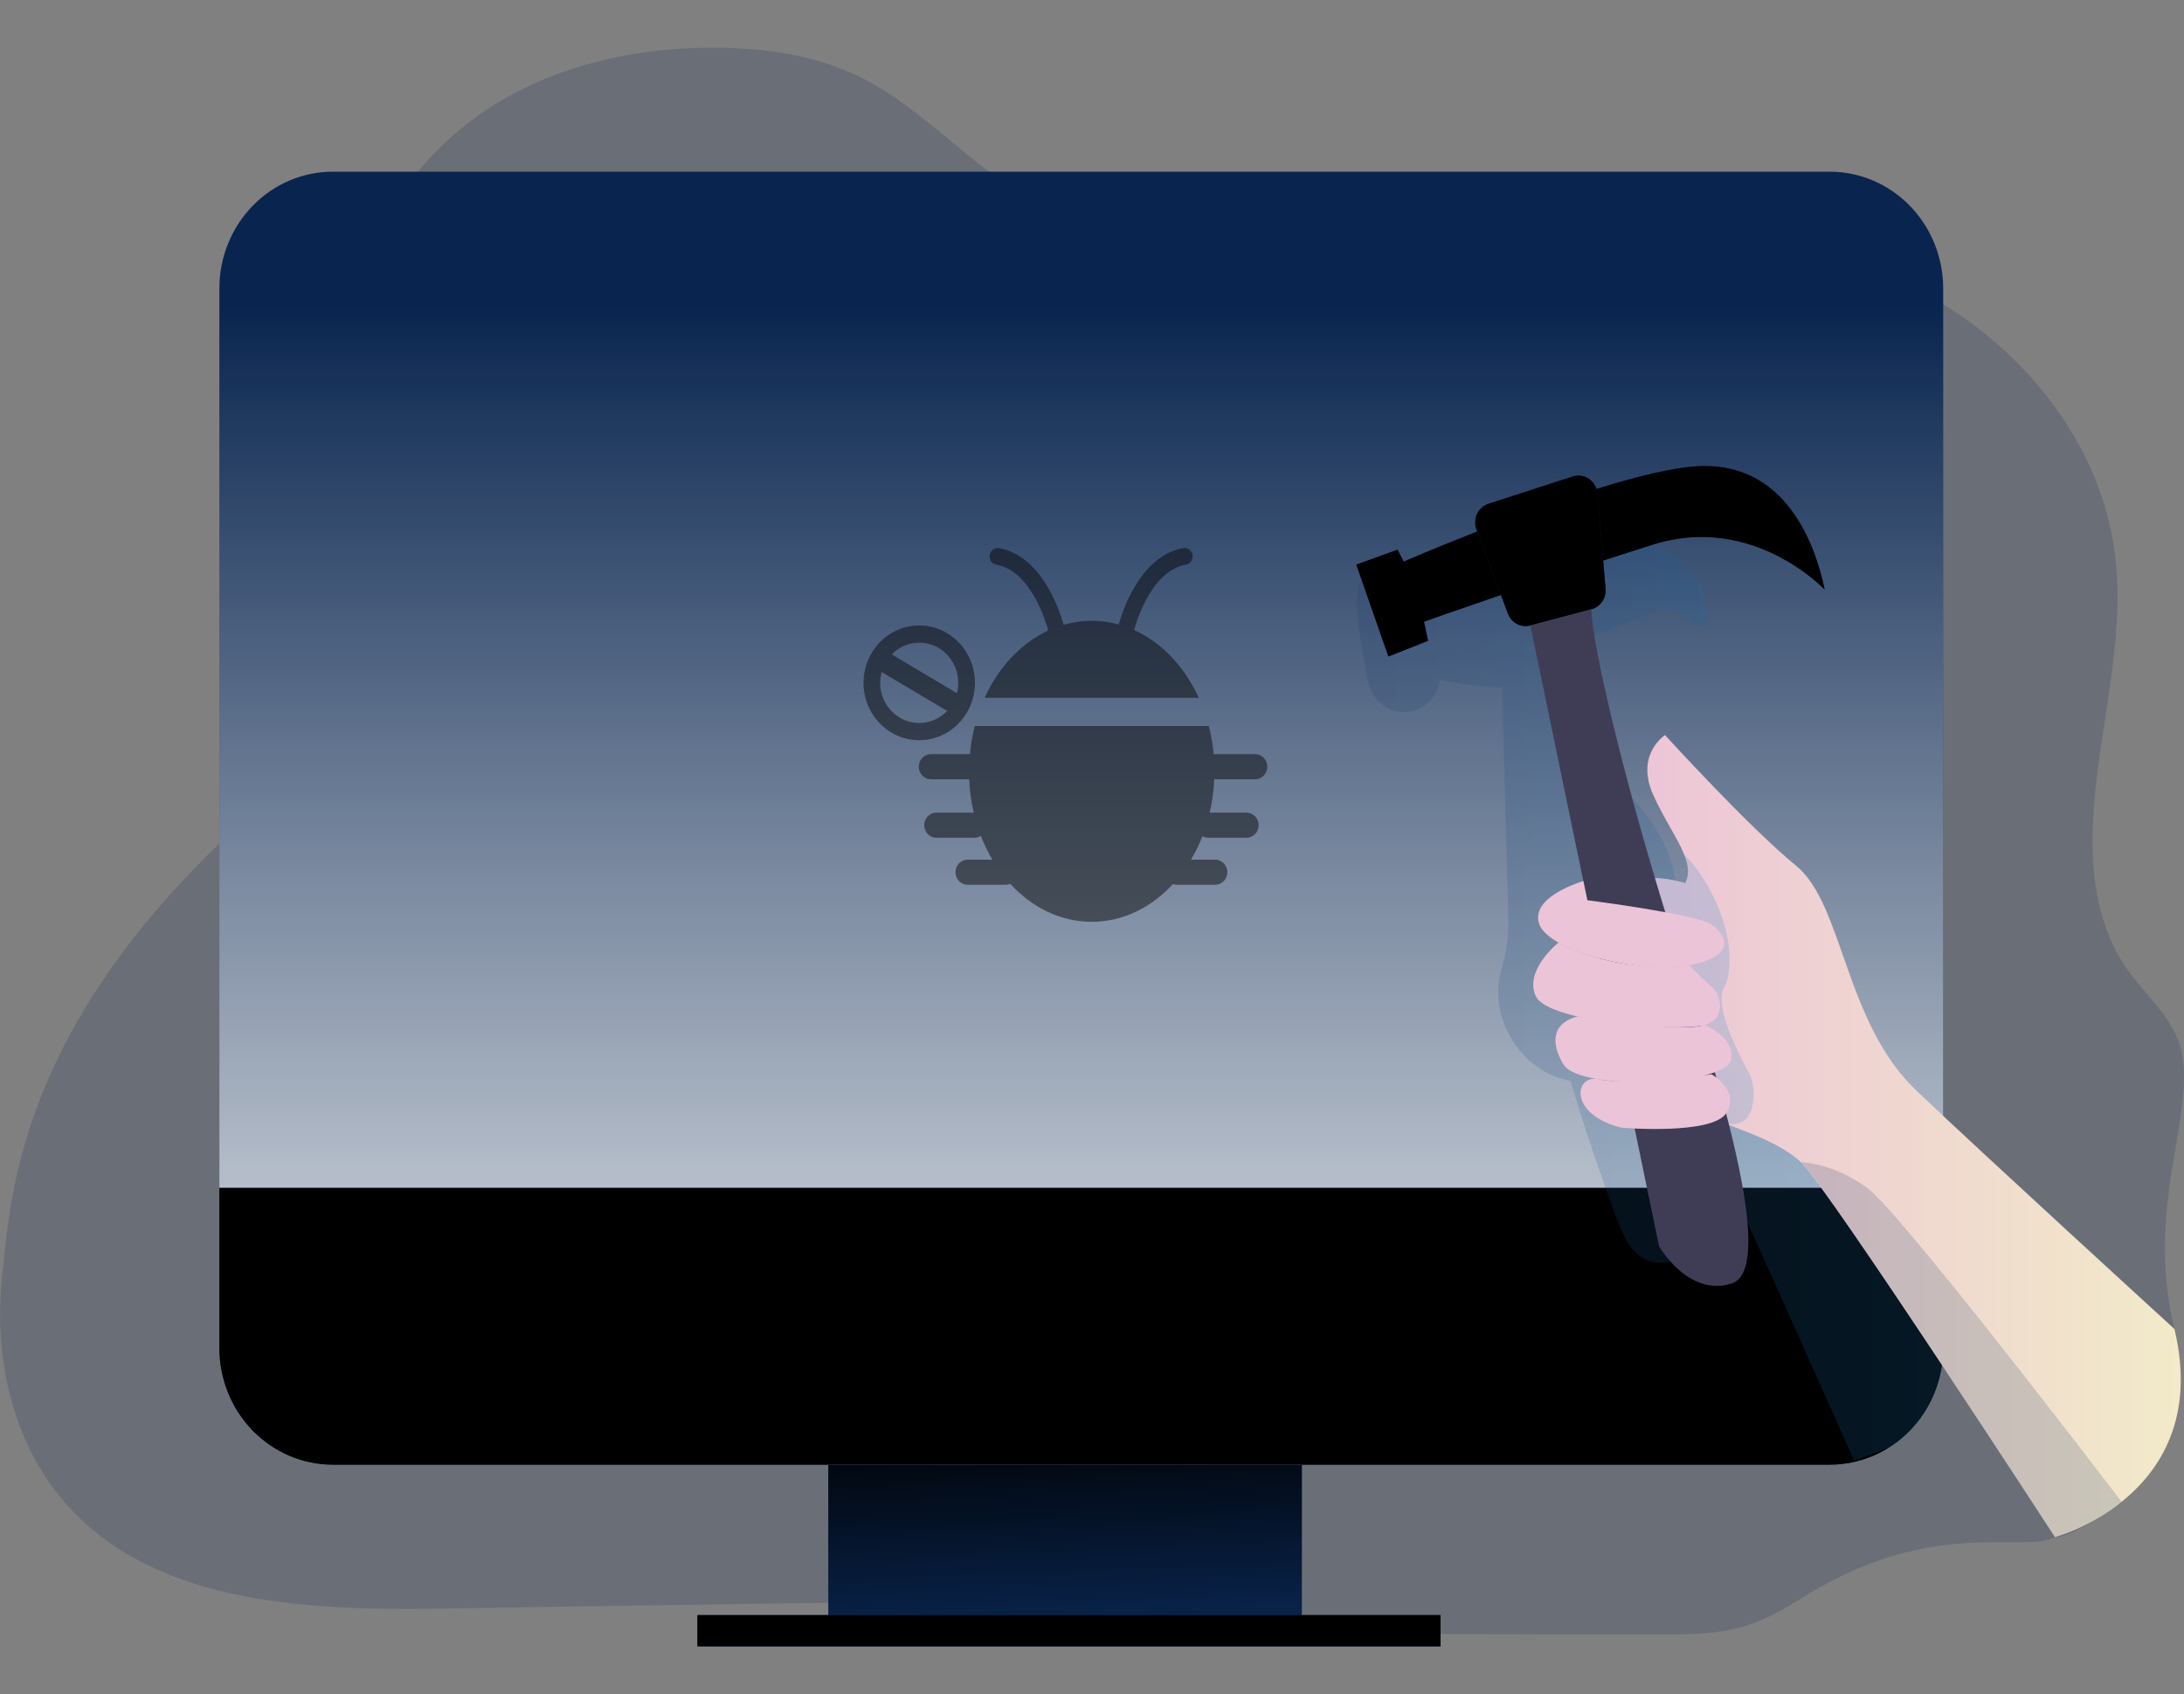 <svg width="205" height="159" viewBox="0 0 205 159" fill="none" xmlns="http://www.w3.org/2000/svg">
<rect x="0" y="0" width="205" height="159" fill="#808080" stroke="none"/>
<g clip-path="url(#clip0)">
<path opacity="0.18" d="M169.047 150.045C163.884 153.318 161.304 153.413 155.239 153.413C141.487 153.413 127.735 153.347 113.983 153.213L116.83 152.088C116.997 150.463 114.815 149.868 113.226 149.894L41.283 150.978C28.451 151.171 13.791 150.548 5.572 140.406C0.996 134.767 -0.598 126.975 0.207 119.673C1.011 112.37 1.664 96.423 22.568 77.333C29.485 71.015 37.263 79.383 39.007 70.031C41.622 56.031 31.263 42.093 33.637 28.039C34.909 20.509 39.883 13.942 46.222 9.946C52.561 5.951 60.13 4.382 67.557 4.479C72.04 4.541 76.583 5.21 80.633 7.181C84.588 9.108 87.888 12.181 91.343 14.955C96.399 19.022 101.976 22.562 108.155 24.338C120.526 27.893 133.59 24.064 146.352 22.575C157.411 21.293 168.987 21.865 179.065 26.724C189.142 31.584 197.453 41.316 198.604 52.707C199.862 65.14 192.93 78.691 198.808 89.631C200.46 92.706 203.69 94.895 204.656 98.26C206.345 104.133 201.229 113.18 204.108 124.722C205.804 131.527 199.376 140.557 192.868 144.268C189.976 145.916 181.411 142.207 169.047 150.045Z" fill="#09254F"/>
<path d="M122.198 136.271H77.749V154.116H122.198V136.271Z" fill="#09254F"/>
<path d="M122.198 136.271H77.749V154.116H122.198V136.271Z" fill="url(#paint0_linear)"/>
<path d="M182.397 27.083V126.532C182.396 129.438 181.274 132.225 179.277 134.28C177.28 136.334 174.571 137.489 171.747 137.489H31.238C29.839 137.489 28.454 137.205 27.161 136.654C25.869 136.102 24.694 135.294 23.706 134.276C22.717 133.257 21.933 132.048 21.398 130.718C20.863 129.387 20.589 127.961 20.59 126.521V27.073C20.59 24.167 21.712 21.38 23.709 19.324C25.706 17.269 28.414 16.114 31.238 16.113H171.747C173.146 16.114 174.532 16.398 175.825 16.949C177.117 17.501 178.292 18.309 179.281 19.328C180.27 20.346 181.054 21.556 181.589 22.887C182.123 24.217 182.398 25.643 182.397 27.083Z" fill="#09254F"/>
<path d="M182.397 27.083V126.532C182.396 129.438 181.274 132.225 179.277 134.28C177.28 136.334 174.571 137.489 171.747 137.489H31.238C29.839 137.489 28.454 137.205 27.161 136.654C25.869 136.102 24.694 135.294 23.706 134.276C22.717 133.257 21.933 132.048 21.398 130.718C20.863 129.387 20.589 127.961 20.59 126.521V27.073C20.59 24.167 21.712 21.38 23.709 19.324C25.706 17.269 28.414 16.114 31.238 16.113H171.747C173.146 16.114 174.532 16.398 175.825 16.949C177.117 17.501 178.292 18.309 179.281 19.328C180.27 20.346 181.054 21.556 181.589 22.887C182.123 24.217 182.398 25.643 182.397 27.083Z" fill="url(#paint1_linear)"/>
<path d="M182.397 111.499V126.521C182.397 127.961 182.122 129.386 181.587 130.715C181.052 132.045 180.267 133.253 179.278 134.271C178.289 135.288 177.115 136.095 175.823 136.646C174.531 137.196 173.146 137.479 171.747 137.479H31.238C28.414 137.479 25.706 136.324 23.709 134.269C21.712 132.214 20.59 129.427 20.59 126.521V111.499H182.397Z" fill="#09254F"/>
<path d="M182.397 111.499V126.521C182.397 127.961 182.122 129.386 181.587 130.715C181.052 132.045 180.267 133.253 179.278 134.271C178.289 135.288 177.115 136.095 175.823 136.646C174.531 137.196 173.146 137.479 171.747 137.479H31.238C28.414 137.479 25.706 136.324 23.709 134.269C21.712 132.214 20.59 129.427 20.59 126.521V111.499H182.397Z" fill="url(#paint2_linear)"/>
<path opacity="0.19" d="M182.397 125.681V126.521C182.398 128.372 181.943 130.193 181.075 131.814C180.206 133.435 178.952 134.803 177.431 135.789C176.323 136.283 175.185 136.702 174.023 137.043C171.136 130.596 168.25 124.15 165.366 117.704C164.422 115.602 163.451 113.455 162.248 111.499C161.26 109.831 160.022 108.336 158.579 107.067L158.355 111.499C158.287 112.814 158.218 114.134 158.153 115.449C158.113 116.218 158.058 117.03 157.625 117.656C156.81 118.824 154.982 118.747 153.874 117.871C152.766 116.994 152.198 115.587 151.7 114.247C151.358 113.334 151.025 112.418 150.703 111.499C149.516 108.177 148.418 104.822 147.408 101.434C143.231 100.783 140.033 96.238 140.721 91.966C140.88 90.979 141.219 90.031 141.388 89.054C141.622 87.772 141.585 86.442 141.553 85.13L140.99 64.52C139.027 64.458 137.073 64.218 135.152 63.802C135.062 64.499 134.771 65.152 134.315 65.676C133.86 66.2 133.261 66.57 132.598 66.739C131.935 66.907 131.238 66.866 130.597 66.621C129.957 66.376 129.404 65.937 129.01 65.363C128.419 64.505 128.237 63.423 128.098 62.377C127.906 60.911 126.698 55.508 127.861 54.406C128.902 53.419 132.678 54.603 134.232 54.214C136.285 53.701 138.19 52.712 140.173 51.961C143.383 50.749 146.786 50.165 150.205 50.241C152.676 50.297 155.231 50.733 157.269 52.179C159.306 53.624 160.681 56.262 160.101 58.735C158.923 59.143 158.018 57.505 156.805 57.241C156.2 57.11 155.585 57.338 155.007 57.561C152.719 58.451 150.43 59.341 148.14 60.229C147.707 60.396 147.244 60.588 147.002 60.998C146.761 61.408 146.808 61.931 146.883 62.408C147.386 65.659 148.616 68.745 150.477 71.422C152.138 73.811 154.277 75.841 155.752 78.358C157.226 80.875 157.944 84.171 156.519 86.716C156.405 86.881 156.328 87.069 156.292 87.267C156.253 87.693 156.616 88.024 156.942 88.293C164.676 94.444 170.38 102.677 175.239 111.499C177.797 116.133 180.123 120.931 182.397 125.681Z" fill="url(#paint3_linear)"/>
<path d="M199.144 140.957L199.117 140.977C198.407 141.545 197.658 142.059 196.875 142.515C195.619 143.261 194.282 143.85 192.89 144.271C192.89 144.271 171.625 111.54 169.052 109.092C167.072 107.219 163.52 106.101 161.682 105.365C161.296 105.237 160.931 105.053 160.596 104.817C159.837 104.11 156.788 92.752 154.681 89.39C152.384 85.722 152.347 83.907 153.186 83.067C153.659 82.658 154.255 82.432 154.873 82.426C156.409 82.316 158.19 82.9 158.19 82.9C158.601 82.075 158.487 81.203 158.091 80.222C157.483 78.684 156.198 76.889 155.167 74.583C153.48 70.787 156.287 68.993 156.287 68.993C156.287 68.993 164.163 77.651 168.596 81.262C173.03 84.874 173.124 95.954 179.904 102.39C186.684 108.826 204.106 124.742 204.106 124.742C206.098 133.083 202.711 138.101 199.144 140.957Z" fill="url(#paint4_linear)"/>
<path opacity="0.19" d="M164.223 100.836C164.845 101.985 165.109 106.36 161.677 105.36C160.601 105.048 159.453 105.132 158.372 104.848C158.014 104.77 157.675 104.618 157.376 104.402C156.733 103.889 156.629 102.956 156.482 102.131C155.881 98.581 153.916 95.405 153.244 91.879C152.942 90.32 152.875 88.646 152.053 87.303C151.555 86.488 150.763 85.604 151.124 84.717C151.291 84.31 151.667 84.04 152.026 83.794C152.398 83.525 152.789 83.286 153.196 83.077C153.266 83.043 153.338 83.008 153.411 82.979C153.762 82.838 154.13 82.749 154.482 82.608C154.619 82.554 154.753 82.498 154.883 82.436C156.419 82.326 158.2 82.91 158.2 82.91C158.611 82.085 158.497 81.213 158.101 80.232C159.316 81.257 163.311 86.763 162.118 92.035C161.911 92.858 160.253 93.514 164.223 100.836Z" fill="url(#paint5_linear)"/>
<path d="M135.219 151.594H65.467V154.523H135.219V151.594Z" fill="#09254F"/>
<path d="M135.219 151.594H65.467V154.523H135.219V151.594Z" fill="url(#paint6_linear)"/>
<path d="M127.311 52.994L131.179 51.602L131.752 52.717C131.752 52.717 151.971 43.941 159.71 43.746C167.448 43.551 170.315 50.72 171.269 55.336C171.269 55.336 164.544 48.16 155.164 51.112C145.784 54.065 133.66 58.351 133.66 58.351L134.041 60.145L130.32 61.618L127.311 52.994Z" fill="#09254F"/>
<path d="M138.589 49.692L141.538 57.589C141.694 58.01 141.996 58.356 142.385 58.562C142.774 58.768 143.224 58.82 143.647 58.707L149.376 57.184C149.785 57.076 150.143 56.822 150.387 56.467C150.63 56.112 150.743 55.679 150.706 55.247L149.939 46.312C149.915 46.038 149.832 45.774 149.696 45.538C149.559 45.303 149.374 45.101 149.152 44.949C148.93 44.796 148.678 44.697 148.415 44.658C148.151 44.619 147.882 44.641 147.627 44.723L139.717 47.286C139.485 47.361 139.27 47.484 139.087 47.648C138.903 47.812 138.753 48.013 138.648 48.238C138.542 48.464 138.482 48.709 138.472 48.959C138.462 49.209 138.502 49.459 138.589 49.692Z" fill="#09254F"/>
<path d="M140.883 55.836C136.686 57.277 133.66 58.348 133.66 58.348L134.041 60.142L130.32 61.616L127.311 52.989L131.179 51.597L131.752 52.712C131.752 52.712 134.643 51.456 138.661 49.892L140.883 55.836Z" fill="url(#paint7_linear)"/>
<path d="M171.269 55.334C171.269 55.334 164.544 48.157 155.164 51.11C153.652 51.584 152.071 52.094 150.479 52.614L149.939 46.312C149.926 46.169 149.897 46.029 149.851 45.894C153.69 44.697 157.304 43.805 159.71 43.743C167.448 43.549 170.315 50.718 171.269 55.334Z" fill="url(#paint8_linear)"/>
<path d="M149.376 57.184L143.647 58.707C143.224 58.82 142.774 58.768 142.385 58.562C141.996 58.356 141.694 58.01 141.538 57.589L140.883 55.836L138.661 49.887L138.589 49.692C138.501 49.459 138.461 49.209 138.471 48.958C138.481 48.708 138.541 48.462 138.646 48.237C138.752 48.011 138.902 47.81 139.086 47.646C139.27 47.482 139.485 47.358 139.717 47.283L147.627 44.72C148.073 44.576 148.556 44.618 148.972 44.837C149.389 45.056 149.704 45.435 149.851 45.891C149.897 46.026 149.926 46.167 149.939 46.309L150.479 52.612L150.706 55.244C150.744 55.677 150.631 56.11 150.387 56.466C150.144 56.821 149.785 57.076 149.376 57.184Z" fill="url(#paint9_linear)"/>
<path d="M143.647 58.707L155.727 116.969C155.727 116.969 158.467 121.764 162.524 120.472C166.581 119.181 162.113 103.638 157.48 89.318C152.848 74.998 149.416 60.611 149.376 57.195L143.647 58.707Z" fill="#3F3D56"/>
<path d="M148.621 82.7C148.621 82.7 143.575 84.133 144.479 86.727C145.383 89.32 154.013 91.481 158.584 90.597C163.154 89.713 162.046 87.672 160.546 86.727C159.047 85.781 148.992 84.494 148.992 84.494L148.621 82.7Z" fill="url(#paint10_linear)"/>
<path d="M146.282 88.472C146.282 88.472 142.965 91.122 144.183 93.547C145.401 95.972 157.729 96.892 160.011 96.2C162.292 95.508 161.328 93.099 160.671 92.612C159.942 91.981 159.245 91.312 158.584 90.607C158.584 90.607 152.22 91.553 146.282 88.472Z" fill="url(#paint11_linear)"/>
<path d="M146.768 99.924C146.768 99.924 144.372 96.423 148.051 95.405C148.051 95.405 157.635 96.989 160.006 96.2C160.006 96.2 162.788 97.325 162.519 99.363C162.178 101.985 148.23 102.408 146.768 99.924Z" fill="url(#paint12_linear)"/>
<path d="M152.198 105.847C152.198 105.847 160.666 106.565 162.028 104.486C163.391 102.408 160.666 100.836 160.666 100.836C160.666 100.836 152.631 101.936 150.188 101.318C147.744 100.701 147.142 104.597 152.198 105.847Z" fill="url(#paint13_linear)"/>
<path opacity="0.47" d="M98.399 59.178C98.387 59.148 98.377 59.112 98.367 59.078C98.091 58.089 97.706 57.134 97.221 56.233C96.434 54.796 95.228 53.286 93.485 52.991C93.293 52.948 93.125 52.831 93.015 52.664C92.905 52.497 92.862 52.293 92.893 52.094C92.925 51.895 93.031 51.716 93.187 51.594C93.343 51.473 93.539 51.418 93.734 51.441C98.031 52.174 99.667 58.012 99.831 58.643C101.524 58.154 103.314 58.144 105.012 58.615C105.211 57.866 106.855 52.166 111.102 51.438C111.296 51.415 111.492 51.47 111.649 51.592C111.805 51.714 111.91 51.892 111.942 52.092C111.974 52.291 111.931 52.495 111.821 52.662C111.71 52.829 111.542 52.946 111.351 52.989C109.62 53.283 108.402 54.783 107.615 56.231C107.129 57.131 106.745 58.084 106.469 59.073L106.454 59.135C109.042 60.301 111.186 62.58 112.526 65.496H92.421C93.734 62.618 95.849 60.355 98.399 59.178Z" fill="url(#paint14_linear)"/>
<path opacity="0.47" d="M113.973 73.127C113.928 74.188 113.786 75.241 113.547 76.274H116.992C117.219 76.274 117.441 76.342 117.63 76.472C117.82 76.601 117.967 76.786 118.054 77.002C118.141 77.218 118.164 77.455 118.119 77.684C118.075 77.914 117.965 78.124 117.804 78.289C117.587 78.508 117.296 78.632 116.992 78.632H113.415C113.223 78.634 113.033 78.584 112.865 78.486C112.569 79.249 112.211 79.984 111.796 80.686H114.058C114.362 80.686 114.653 80.81 114.868 81.031C115.083 81.252 115.204 81.552 115.204 81.865C115.204 82.177 115.083 82.477 114.868 82.698C114.653 82.919 114.362 83.043 114.058 83.043H110.481C110.352 83.044 110.223 83.021 110.1 82.977C108.07 85.181 105.398 86.522 102.474 86.522C99.55 86.522 96.862 85.176 94.83 82.962C94.696 83.016 94.553 83.044 94.409 83.043H90.83C90.679 83.044 90.53 83.014 90.391 82.954C90.252 82.895 90.126 82.808 90.019 82.699C89.913 82.589 89.828 82.459 89.771 82.316C89.713 82.173 89.684 82.019 89.684 81.865C89.684 81.71 89.713 81.556 89.771 81.413C89.828 81.27 89.913 81.14 90.019 81.03C90.126 80.921 90.252 80.834 90.391 80.775C90.53 80.715 90.679 80.685 90.83 80.686H93.146C92.729 79.974 92.368 79.23 92.068 78.458C91.889 78.573 91.683 78.633 91.472 78.632H87.893C87.59 78.632 87.298 78.508 87.083 78.287C86.868 78.066 86.748 77.766 86.748 77.453C86.748 77.141 86.868 76.841 87.083 76.62C87.298 76.399 87.59 76.274 87.893 76.274H91.398C91.159 75.248 91.017 74.2 90.974 73.145H87.44C87.285 73.152 87.13 73.127 86.985 73.071C86.839 73.015 86.706 72.93 86.594 72.819C86.482 72.709 86.392 72.576 86.331 72.429C86.27 72.282 86.239 72.124 86.239 71.965C86.239 71.805 86.27 71.647 86.331 71.5C86.392 71.353 86.482 71.22 86.594 71.11C86.706 70.999 86.839 70.914 86.985 70.858C87.13 70.802 87.285 70.777 87.44 70.784H91.042C91.124 69.893 91.277 69.01 91.5 68.144H113.465C113.69 69.019 113.844 69.912 113.926 70.812C114.008 70.794 114.091 70.784 114.175 70.784H117.752C117.907 70.777 118.062 70.802 118.207 70.858C118.353 70.914 118.486 70.999 118.598 71.11C118.71 71.22 118.8 71.353 118.861 71.5C118.922 71.647 118.953 71.805 118.953 71.965C118.953 72.124 118.922 72.282 118.861 72.429C118.8 72.576 118.71 72.709 118.598 72.819C118.486 72.93 118.353 73.015 118.207 73.071C118.062 73.127 117.907 73.152 117.752 73.145H114.165C114.101 73.145 114.036 73.139 113.973 73.127Z" fill="url(#paint15_linear)"/>
<path opacity="0.47" d="M86.282 58.709C85.248 58.709 84.236 59.025 83.376 59.617C82.516 60.208 81.846 61.049 81.45 62.032C81.054 63.016 80.95 64.098 81.152 65.142C81.354 66.186 81.852 67.145 82.584 67.898C83.315 68.651 84.247 69.163 85.262 69.371C86.276 69.579 87.328 69.472 88.284 69.065C89.239 68.657 90.056 67.968 90.631 67.082C91.206 66.197 91.512 65.156 91.512 64.092C91.512 62.664 90.961 61.295 89.98 60.286C88.999 59.277 87.669 58.709 86.282 58.709ZM86.282 60.319C86.763 60.319 87.24 60.416 87.684 60.605C88.129 60.795 88.533 61.072 88.873 61.423C89.214 61.773 89.484 62.189 89.668 62.646C89.852 63.104 89.946 63.594 89.946 64.089C89.946 64.418 89.905 64.746 89.824 65.063L83.704 61.421C84.042 61.072 84.444 60.795 84.886 60.606C85.329 60.417 85.803 60.32 86.282 60.319ZM86.282 67.86C85.717 67.859 85.159 67.725 84.653 67.466C84.147 67.207 83.706 66.831 83.364 66.368C83.022 65.904 82.789 65.366 82.683 64.795C82.577 64.224 82.601 63.635 82.753 63.074L88.902 66.727C88.561 67.085 88.153 67.371 87.703 67.565C87.253 67.76 86.77 67.86 86.282 67.86Z" fill="url(#paint16_linear)"/>
<path opacity="0.19" d="M199.144 140.957L199.117 140.977C198.94 141.105 197.996 141.797 196.875 142.515C195.441 143.425 193.707 144.373 192.89 144.271C192.89 144.271 171.655 111.537 169.082 109.09C169.082 109.09 172.038 109.126 175.274 111.502C178.509 113.878 199.144 140.957 199.144 140.957Z" fill="url(#paint17_linear)"/>
</g>
<defs>
<linearGradient id="paint0_linear" x1="99.498" y1="132.24" x2="100.334" y2="153.747" gradientUnits="userSpaceOnUse">
<stop/>
<stop offset="0.98" stop-opacity="0"/>
</linearGradient>
<linearGradient id="paint1_linear" x1="101.495" y1="28.762" x2="101.495" y2="159.039" gradientUnits="userSpaceOnUse">
<stop stop-color="white" stop-opacity="0"/>
<stop offset="0.01" stop-color="white" stop-opacity="0.01"/>
<stop offset="0.38" stop-color="white" stop-opacity="0.43"/>
<stop offset="0.67" stop-color="white" stop-opacity="0.74"/>
<stop offset="0.88" stop-color="white" stop-opacity="0.93"/>
<stop offset="0.98" stop-color="white"/>
</linearGradient>
<linearGradient id="paint2_linear" x1="64494.1" y1="7739.88" x2="64553.8" y2="13481.3" gradientUnits="userSpaceOnUse">
<stop/>
<stop offset="0.98" stop-opacity="0"/>
</linearGradient>
<linearGradient id="paint3_linear" x1="127.371" y1="93.639" x2="182.397" y2="93.639" gradientUnits="userSpaceOnUse">
<stop stop-color="#183866"/>
<stop offset="1" stop-color="#1A7FC1"/>
</linearGradient>
<linearGradient id="paint4_linear" x1="152.681" y1="106.627" x2="204.696" y2="106.627" gradientUnits="userSpaceOnUse">
<stop stop-color="#ECC4D7"/>
<stop offset="0.42" stop-color="#EFD4D1"/>
<stop offset="1" stop-color="#F2EAC9"/>
</linearGradient>
<linearGradient id="paint5_linear" x1="9316.92" y1="8691.46" x2="6781.52" y2="8876.63" gradientUnits="userSpaceOnUse">
<stop stop-color="#183866"/>
<stop offset="1" stop-color="#1A7FC1"/>
</linearGradient>
<linearGradient id="paint6_linear" x1="28166.9" y1="1763.18" x2="28166.9" y2="1901.14" gradientUnits="userSpaceOnUse">
<stop/>
<stop offset="0.98" stop-opacity="0"/>
</linearGradient>
<linearGradient id="paint7_linear" x1="7257.19" y1="2395.2" x2="7996.71" y2="2395.2" gradientUnits="userSpaceOnUse">
<stop/>
<stop offset="0.98" stop-opacity="0"/>
</linearGradient>
<linearGradient id="paint8_linear" x1="12777.7" y1="2081.89" x2="14619.4" y2="2081.89" gradientUnits="userSpaceOnUse">
<stop/>
<stop offset="0.98" stop-opacity="0"/>
</linearGradient>
<linearGradient id="paint9_linear" x1="6962.81" y1="2291.27" x2="7951.53" y2="3051.59" gradientUnits="userSpaceOnUse">
<stop/>
<stop offset="0.98" stop-opacity="0"/>
</linearGradient>
<linearGradient id="paint10_linear" x1="10294.1" y1="2682.03" x2="11521" y2="2682.03" gradientUnits="userSpaceOnUse">
<stop stop-color="#ECC4D7"/>
<stop offset="0.42" stop-color="#EFD4D1"/>
<stop offset="1" stop-color="#F2EAC9"/>
</linearGradient>
<linearGradient id="paint11_linear" x1="10915.7" y1="2727.84" x2="10912.6" y2="2945.17" gradientUnits="userSpaceOnUse">
<stop stop-color="#ECC4D7"/>
<stop offset="0.42" stop-color="#EFD4D1"/>
<stop offset="1" stop-color="#F2EAC9"/>
</linearGradient>
<linearGradient id="paint12_linear" x1="10403.9" y1="2310.46" x2="10403.9" y2="2408.02" gradientUnits="userSpaceOnUse">
<stop stop-color="#ECC4D7"/>
<stop offset="0.42" stop-color="#EFD4D1"/>
<stop offset="1" stop-color="#F2EAC9"/>
</linearGradient>
<linearGradient id="paint13_linear" x1="8921.67" y1="1996.28" x2="8923.28" y2="2115.86" gradientUnits="userSpaceOnUse">
<stop stop-color="#ECC4D7"/>
<stop offset="0.42" stop-color="#EFD4D1"/>
<stop offset="1" stop-color="#F2EAC9"/>
</linearGradient>
<linearGradient id="paint14_linear" x1="8733.43" y1="2023.43" x2="8070.31" y2="6125.11" gradientUnits="userSpaceOnUse">
<stop/>
<stop offset="0.98" stop-opacity="0"/>
</linearGradient>
<linearGradient id="paint15_linear" x1="14533.1" y1="2695.19" x2="13830.8" y2="8103.8" gradientUnits="userSpaceOnUse">
<stop/>
<stop offset="0.98" stop-opacity="0"/>
</linearGradient>
<linearGradient id="paint16_linear" x1="3970.29" y1="1423.82" x2="3245.08" y2="4473.04" gradientUnits="userSpaceOnUse">
<stop/>
<stop offset="0.98" stop-opacity="0"/>
</linearGradient>
<linearGradient id="paint17_linear" x1="20601" y1="16886.7" x2="24233.8" y2="16886.7" gradientUnits="userSpaceOnUse">
<stop stop-color="#183866"/>
<stop offset="1" stop-color="#1A7FC1"/>
</linearGradient>
<clipPath id="clip0">
<rect width="205" height="159" fill="white"/>
</clipPath>
</defs>
</svg>

